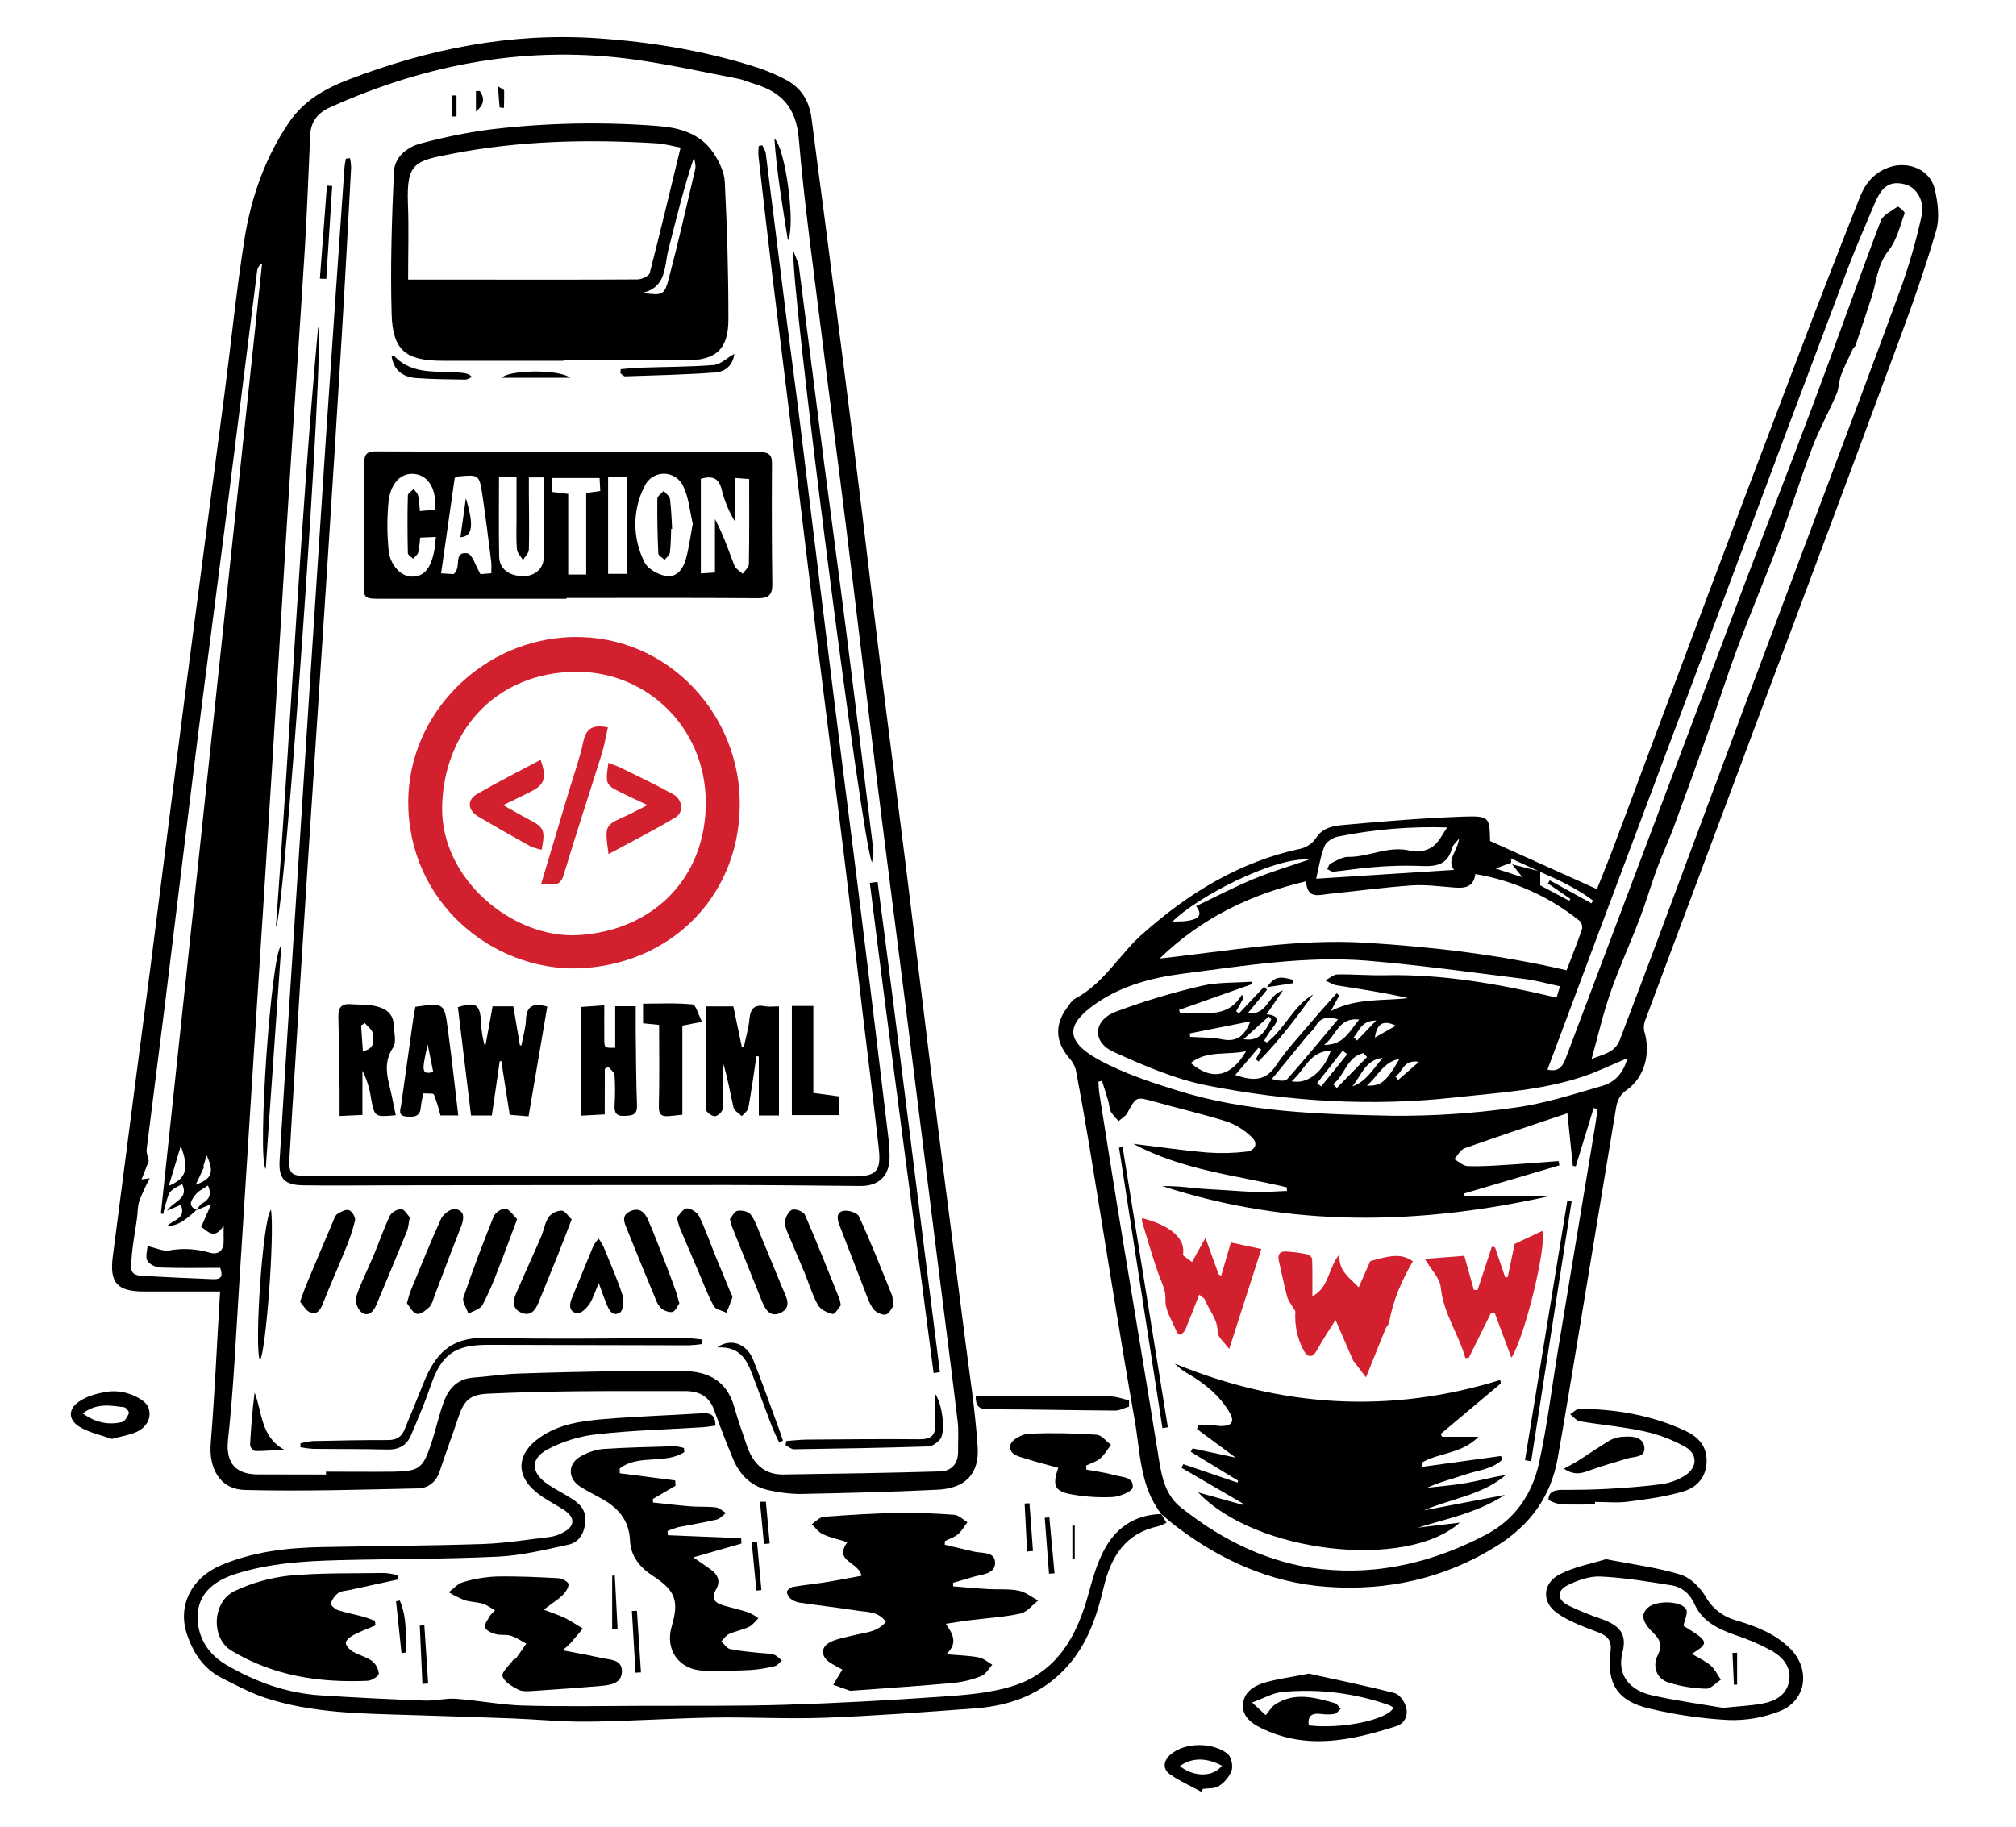 <?xml version="1.0" encoding="UTF-8"?>
<svg viewBox="0 0 3333 3021" xmlns="http://www.w3.org/2000/svg" xmlns:xlink="http://www.w3.org/1999/xlink" version="1.1">
 <!-- Generated by Pixelmator Pro 2.2 -->
 <g class="puddles">
  <path id="Path" d="M620.855 2687.648 C608.689 2692.857 596.19 2697.44 584.483 2703.566 579.109 2706.358 571.776 2712.108 571.693 2716.65 571.61 2721.192 578.109 2727.942 583.358 2731.026 593.357 2736.984 605.564 2739.568 614.772 2746.36 621.411 2751.466 625.587 2759.138 626.271 2767.486 626.271 2771.653 614.48 2778.987 607.773 2779.278 528.322 2782.737 451.58 2771.319 382.42 2729.276 347.84 2708.233 351.09 2647.438 388.669 2630.437 416.779 2617.287 446.857 2608.841 477.702 2605.435 529.989 2600.56 582.858 2601.852 635.52 2601.018 643.107 2601.605 650.624 2602.888 657.976 2604.852 L657.976 2611.727 C630.979 2617.589 603.967 2623.45 576.942 2629.312 570.86 2630.645 563.694 2630.728 559.152 2634.145 553.393 2638.561 549.132 2644.642 546.945 2651.563 546.237 2654.021 554.111 2660.938 559.111 2662.605 572.109 2666.772 585.733 2669.314 598.982 2672.855 606.064 2674.772 612.939 2677.606 619.813 2679.981 Z" fill="#000000" fill-opacity="1" stroke="none"/>
  <path id="Path-1" d="M2783.305 2688.398 C2825.384 2714.275 2826.384 2716.483 2796.97 2734.734 2808.511 2741.651 2819.635 2746.568 2828.384 2754.193 2835.383 2760.236 2839.466 2769.569 2845.049 2777.445 2836.716 2782.737 2828.634 2792.654 2820.718 2792.362 2799.624 2791.9 2778.699 2788.478 2758.557 2782.195 2738.226 2775.403 2731.352 2755.569 2740.934 2736.359 2748.6 2720.9 2744.642 2710.983 2733.268 2699.982 2714.062 2681.314 2712.437 2668.855 2724.936 2657.938 2739.101 2645.771 2780.597 2646.938 2787.929 2661.563 2790.846 2667.689 2785.055 2678.273 2783.305 2688.398 Z" fill="#000000" fill-opacity="1" stroke="none"/>
  <path id="Path-2" d="M2871.921 2732.942 L2871.921 2785.57 2866.588 2785.862 C2865.838 2768.306 2865.061 2750.763 2864.255 2733.234 Z" fill="#000000" fill-opacity="1" stroke="none"/>
  <path id="Path-3" d="M899.035 2661.688 C914.325 2667.647 924.949 2670.981 934.781 2675.814 944.614 2680.648 953.946 2687.19 963.529 2692.94 956.946 2700.774 950.488 2708.691 943.781 2716.358 941.114 2719.4 937.823 2721.9 930.282 2728.859 954.613 2733.609 974.986 2737.193 995.151 2741.693 1008.774 2744.735 1028.147 2743.818 1028.189 2763.152 1028.189 2783.987 1009.232 2786.32 993.234 2787.737 955.988 2790.988 918.7 2793.529 881.37 2796.071 873.038 2796.571 863.58 2797.405 856.789 2793.862 846.582 2788.612 833.458 2781.029 830.834 2771.778 828.917 2765.028 841.749 2753.944 848.29 2744.985 849.415 2743.443 852.456 2743.235 853.456 2741.693 859.164 2733.859 864.539 2725.817 870.121 2717.858 861.539 2713.358 853.456 2707.608 844.332 2704.733 836.625 2702.274 827.667 2704.358 819.668 2702.149 812.96 2700.316 803.92 2696.441 801.961 2691.19 800.003 2685.94 806.419 2678.69 809.711 2672.356 812.269 2668.865 815.172 2665.64 818.376 2662.73 810.877 2658.563 805.003 2653.813 798.295 2651.813 788.421 2648.938 777.464 2649.021 767.798 2645.854 758.849 2642.216 750.199 2637.883 741.926 2632.896 749.675 2627.104 756.674 2618.561 765.382 2616.228 783.221 2610.816 801.669 2607.666 820.293 2606.852 854.789 2606.144 889.369 2607.811 923.824 2609.686 929.699 2610.019 939.906 2616.02 939.948 2619.603 939.948 2625.687 934.906 2633.021 929.99 2637.896 922.741 2644.813 913.742 2650.396 899.035 2661.688 Z" fill="#000000" fill-opacity="1" stroke="none"/>
  <path id="Path-4" d="M1919.6 2503.18 C1922.308 2507.722 1925.057 2512.222 1928.516 2517.93 1924.139 2520.299 1919.55 2522.252 1914.809 2523.764 1860.439 2535.348 1836.65 2574.309 1824.859 2624.02 1813.735 2670.897 1798.82 2715.983 1766.532 2753.193 1725.786 2800.196 1672.374 2820.364 1612.38 2824.823 1529.43 2831.031 1446.397 2837.323 1363.28 2840.406 1301.786 2842.74 1240.084 2839.031 1178.507 2840.115 1109.972 2841.282 1041.479 2846.073 972.944 2846.865 930.865 2847.365 888.703 2843.115 846.582 2841.49 790.629 2839.365 734.677 2837.656 678.682 2835.906 597.649 2833.365 516.198 2833.115 438.165 2807.322 413.375 2798.988 389.878 2786.487 366.505 2774.611 336.341 2759.236 319.051 2732.942 308.802 2701.482 293.762 2655.646 315.635 2609.519 364.964 2588.393 418 2565.767 474.619 2559.225 531.614 2558.183 620.438 2556.308 709.304 2556.058 798.254 2553.099 835.75 2551.849 872.746 2545.766 909.909 2541.307 916.772 2540.248 923.407 2538.037 929.532 2534.765 951.113 2524.139 951.863 2509.222 931.698 2496.304 916.533 2486.595 899.993 2478.637 886.203 2467.136 851.79 2438.843 854.998 2403.591 891.328 2377.756 924.116 2354.38 961.904 2349.546 999.65 2346.421 1053.561 2341.962 1107.723 2340.337 1161.717 2336.879 1175.633 2335.962 1182.548 2340.754 1182.882 2357.255 1175.882 2358.213 1168.758 2359.547 1161.592 2360.005 1103.265 2363.672 1044.937 2365.089 987.235 2371.631 958.557 2374.707 930.721 2383.191 905.201 2396.632 875.746 2412.716 877.912 2435.676 906.076 2454.635 918.575 2462.969 932.407 2470.053 945.322 2478.137 959.612 2487.054 969.528 2498.596 967.695 2517.18 965.862 2535.765 957.113 2550.516 939.365 2554.266 900.993 2562.6 862.206 2572.1 823.251 2573.975 735.76 2578.142 648.269 2577.559 560.777 2579.809 503.241 2581.309 445.914 2584.768 390.211 2602.352 356.881 2612.894 330.134 2632.187 327.134 2666.48 324.009 2701.524 340.799 2733.151 372.713 2752.11 421 2780.57 472.994 2799.613 529.405 2803.321 586.816 2807.072 644.311 2809.822 701.805 2811.988 719.011 2812.655 736.51 2807.822 753.591 2808.988 790.754 2811.697 827.667 2819.114 864.789 2820.197 930.407 2822.114 996.151 2820.906 1061.852 2820.697 1141.011 2820.406 1219.878 2821.322 1298.787 2818.906 1385.403 2816.239 1471.978 2811.405 1558.428 2805.405 1596.965 2802.738 1636.586 2799.571 1673.166 2788.362 1747.075 2765.694 1780.447 2705.899 1799.528 2635.52 1806.236 2610.936 1813.36 2585.768 1825.109 2563.391 1844.649 2526.139 1876.396 2504.388 1920.1 2503.555 1920.266 2503.93 1919.6 2503.18 1919.6 2503.18 Z" fill="#000000" fill-opacity="1" stroke="none"/>
  <path id="Path-5" d="M1392.611 2760.694 C1385.072 2757.003 1377.779 2752.827 1370.78 2748.193 1356.739 2737.818 1357.114 2723.192 1372.738 2715.233 1384.195 2709.524 1397.735 2707.524 1410.234 2704.274 1429.149 2699.441 1450.105 2699.399 1464.604 2681.815 1452.105 2664.23 1433.773 2665.855 1417.317 2663.272 1386.57 2658.48 1355.615 2654.938 1324.784 2650.396 1319.263 2649.865 1313.934 2648.083 1309.203 2645.188 1304.928 2642.241 1301.946 2637.767 1300.87 2632.687 1300.578 2630.104 1306.661 2624.812 1310.494 2624.103 1327.451 2621.02 1344.699 2619.478 1361.739 2616.77 1382.57 2613.436 1403.151 2609.436 1424.233 2605.644 1420.066 2582.309 1377.237 2582.268 1401.068 2549.974 1386.528 2545.516 1372.946 2542.641 1360.614 2537.015 1353.406 2533.765 1348.115 2526.14 1342.033 2520.348 1348.657 2516.181 1355.031 2508.639 1361.906 2508.097 1402.651 2504.972 1443.481 2502.513 1484.352 2501.722 1515.474 2501.096 1546.845 2502.555 1577.759 2504.805 1585.217 2505.347 1592.174 2512.764 1599.382 2517.014 1594.299 2523.723 1590.216 2531.515 1583.967 2536.807 1577.717 2542.099 1569.635 2544.516 1562.344 2548.224 L1561.844 2554.224 C1577.801 2557.975 1593.716 2561.683 1609.631 2565.559 1623.129 2568.809 1644.419 2565.1 1645.127 2583.226 1645.877 2603.019 1623.963 2603.061 1609.131 2607.394 L1575.801 2617.228 1575.801 2623.062 C1595.174 2624.603 1614.547 2626.479 1634.128 2627.645 1650.793 2628.646 1667.792 2626.937 1683.873 2630.146 1695.331 2632.396 1705.579 2640.813 1716.37 2646.479 1706.579 2654.022 1697.747 2665.814 1686.831 2668.147 1659.209 2674.106 1630.629 2675.689 1602.465 2679.231 1590.508 2680.732 1578.634 2682.773 1563.76 2685.023 1575.634 2702.357 1584.092 2716.983 1564.469 2735.36 1585.925 2737.276 1602.298 2737.568 1618.172 2740.61 1626.087 2742.068 1633.045 2748.527 1640.461 2752.694 1634.67 2759.069 1630.004 2768.32 1622.838 2771.153 1608.195 2777.19 1592.761 2781.091 1577.009 2782.737 1521.181 2787.821 1465.187 2791.446 1409.234 2795.613 1407.859 2795.884 1406.443 2795.884 1405.068 2795.613 1395.861 2792.446 1386.736 2789.154 1377.529 2785.904 Z" fill="#000000" fill-opacity="1" stroke="none"/>
  <path id="Path-6" d="M1131.387 2401.049 C1099.432 2421.884 1055.603 2404.091 1024.606 2428.134 L1024.606 2436.134 1116.263 2447.968 C1116.472 2450.927 1116.68 2453.844 1116.847 2456.802 L1079.35 2478.595 1079.725 2484.512 C1100.557 2486.637 1121.096 2489.22 1141.844 2490.846 1155.634 2491.929 1169.675 2490.846 1183.507 2492.554 1189.381 2493.262 1194.672 2498.596 1200.172 2501.805 1195.13 2505.555 1190.548 2511.305 1184.965 2512.639 1164.134 2517.597 1142.844 2520.972 1121.846 2525.139 1115.638 2526.825 1109.554 2528.941 1103.64 2531.473 1103.64 2533.806 1104.015 2536.181 1104.181 2538.557 L1225.419 2543.515 1225.794 2552.307 1146.219 2575.142 C1159.217 2584.226 1166.717 2589.559 1174.299 2594.726 1187.006 2603.435 1191.922 2614.769 1183.632 2628.603 1174.508 2643.896 1182.548 2650.396 1195.547 2654.48 1209.379 2658.646 1223.669 2661.688 1237.459 2666.23 1243.277 2668.825 1248.784 2672.068 1253.875 2675.897 1248.75 2680.689 1244.375 2687.106 1238.334 2690.023 1227.794 2695.023 1215.878 2697.148 1205.213 2701.94 1200.172 2704.232 1196.672 2709.941 1192.464 2714.108 1197.339 2718.525 1201.588 2725.65 1207.129 2726.817 1223.336 2730.275 1240.001 2731.4 1256.499 2733.317 1264.115 2733.55 1271.697 2734.428 1279.164 2735.942 1284.205 2737.442 1288.205 2742.276 1292.704 2745.651 1288.871 2748.859 1285.455 2753.985 1281.122 2755.027 1267.743 2758.387 1254.095 2760.563 1240.334 2761.527 1214.712 2762.735 1188.964 2763.11 1163.3 2762.485 1122.721 2761.444 1099.098 2728.234 1110.472 2689.398 1122.971 2647.104 1116.722 2629.978 1079.225 2605.727 1057.561 2591.684 1042.687 2573.1 1041.521 2546.932 1040.021 2512.971 1021.148 2492.346 993.234 2477.345 982.235 2471.428 971.153 2465.594 960.529 2459.094 937.49 2445.01 937.948 2419.3 962.07 2407.007 972.935 2401.039 984.87 2397.272 997.192 2395.924 1036.605 2393.34 1076.351 2392.548 1115.68 2391.423 1120.788 2391.848 1125.832 2392.841 1130.72 2394.382 Z" fill="#000000" fill-opacity="1" stroke="none"/>
  <path id="Path-7" d="M2654.901 2578.184 C2699.48 2586.893 2739.476 2591.893 2777.555 2603.435 2794.22 2608.436 2810.594 2624.478 2819.676 2639.937 2830.515 2659.349 2848.743 2673.552 2870.213 2679.314 2902.793 2689.107 2934.165 2700.941 2959.329 2725.734 2993.575 2759.569 2987.16 2811.78 2942.247 2829.573 2915.345 2840.205 2886.539 2845.17 2857.631 2844.157 2813.511 2841.797 2769.697 2835.437 2726.727 2825.156 2673.482 2812.655 2655.901 2783.737 2662.692 2730.067 2664.858 2713.4 2658.109 2705.066 2642.736 2699.274 2619.113 2690.19 2594.282 2681.564 2573.993 2667.105 2548.37 2648.813 2550.411 2617.895 2578.575 2603.227 2602.74 2590.685 2630.904 2585.685 2654.901 2578.184 Z M2848.882 2824.031 C2875.671 2821.239 2895.127 2820.406 2914.042 2816.864 2934.582 2813.03 2953.163 2803.321 2957.662 2780.82 2962.37 2757.152 2947.747 2740.443 2929.332 2729.776 2910.04 2719.159 2889.785 2710.397 2868.838 2703.607 2840.549 2693.773 2814.469 2681.231 2801.511 2652.521 2793.554 2634.895 2780.68 2624.186 2762.974 2621.353 2724.144 2615.061 2685.106 2608.644 2645.902 2606.852 2627.737 2606.019 2607.698 2613.186 2590.991 2621.645 2573.534 2630.52 2574.701 2645.354 2592.24 2654.354 2610.212 2663.088 2628.72 2670.673 2647.651 2677.064 2678.69 2688.356 2690.106 2702.066 2682.273 2733.067 2672.107 2773.319 2699.23 2796.029 2729.435 2802.863 2771.014 2812.363 2813.51 2817.989 2848.881 2824.073 Z" fill="#000000" fill-opacity="1" stroke="none"/>
  <path id="Path-8" d="M2163.783 2767.444 C2206.738 2776.945 2256.608 2787.112 2305.853 2799.696 2313.727 2801.696 2322.018 2813.614 2324.559 2822.531 2328.35 2835.99 2322.934 2849.699 2308.227 2854.407 2234.11 2878.075 2159.576 2894.285 2084.708 2857.241 2068.71 2849.324 2053.794 2838.24 2055.003 2818.531 2056.211 2798.821 2072.126 2788.071 2088.708 2782.945 2110.122 2776.278 2133.037 2773.57 2163.783 2767.444 Z M2092.624 2836.115 C2098.415 2829.365 2102.248 2822.281 2108.164 2818.406 2140.453 2797.279 2173.991 2806.905 2207.154 2816.28 2210.862 2817.322 2213.404 2822.448 2216.487 2825.698 2213.112 2828.573 2210.071 2833.281 2206.279 2834.031 2198.78 2835.156 2191.155 2835.156 2183.656 2834.031 2168.658 2832.156 2161.534 2837.406 2163.783 2853.074 2218.278 2859.449 2293.229 2844.073 2303.853 2823.906 2301.808 2822.252 2299.57 2820.853 2297.187 2819.739 2240.318 2799.512 2179.7 2792.03 2119.621 2797.821 2104.29 2799.405 2089.708 2808.03 2070.085 2815.114 Z" fill="#000000" fill-opacity="1" stroke="none"/>
  <path id="Path-9" d="M1796.154 2430.176 C1811.527 2433.051 1827.234 2434.801 1841.982 2439.135 1854.481 2442.718 1874.313 2441.593 1872.729 2459.427 1872.146 2465.97 1851.898 2474.595 1840.024 2475.386 1817.962 2476.545 1795.838 2475.217 1774.073 2471.428 1743.701 2466.553 1739.035 2457.344 1749.658 2427.051 1732.494 2422.301 1715.287 2418.134 1698.455 2412.717 1685.957 2408.55 1666.792 2406.341 1670.625 2388.882 1672.416 2380.548 1690.123 2371.131 1701.038 2370.631 1738.33 2369.173 1775.674 2369.757 1812.902 2372.381 1821.235 2372.923 1828.817 2383.257 1836.775 2389.049 1830.9 2396.716 1826.026 2405.716 1818.818 2411.675 1812.444 2417.133 1803.528 2419.592 1795.737 2423.342 Z" fill="#000000" fill-opacity="1" stroke="none"/>
  <path id="Path-10" d="M2636.945 2487.637 C2618.238 2487.637 2599.448 2488.471 2580.867 2487.221 2573.368 2486.721 2559.786 2481.47 2560.035 2478.887 2560.535 2466.386 2570.701 2463.636 2582.325 2463.594 2607.948 2463.594 2633.653 2463.344 2659.276 2461.844 2688.981 2460.136 2718.77 2457.969 2748.225 2453.969 2761.216 2451.953 2773.669 2447.347 2784.846 2440.426 2806.344 2427.467 2807.511 2404.424 2785.68 2392.215 2764.607 2380.515 2741.94 2371.952 2718.395 2366.797 2683.315 2359.13 2647.277 2356.172 2611.822 2350.13 2606.031 2349.13 2601.198 2342.588 2595.948 2338.587 2601.198 2335.379 2606.489 2329.337 2611.739 2329.42 2671.733 2330.295 2730.268 2339.921 2785.138 2365.339 2805.969 2375.006 2821.885 2389.673 2821.51 2416.092 2821.093 2443.26 2804.844 2459.802 2782.263 2466.428 2752.725 2475.011 2721.728 2479.262 2691.106 2483.095 2673.358 2485.429 2655.109 2483.512 2636.945 2483.512 Z" fill="#000000" fill-opacity="1" stroke="none"/>
  <path id="Path-11" d="M184.981 2379.298 C168.316 2373.339 148.402 2369.381 131.903 2359.547 112.822 2348.171 112.155 2330.379 130.237 2317.878 142.736 2308.877 159.817 2304.252 175.482 2301.544 188.482 2299.479 201.791 2300.652 214.229 2304.96 225.936 2309.127 240.851 2316.753 244.975 2326.753 251.725 2343.421 242.976 2359.797 225.894 2367.672 214.479 2372.881 201.23 2374.839 184.981 2379.298 Z M136.736 2337.171 C158.442 2352.63 179.357 2356.547 201.438 2351.505 206.354 2350.38 210.729 2342.588 213.104 2336.879 213.937 2334.879 208.521 2327.337 205.354 2326.962 183.19 2324.295 160.317 2319.253 136.736 2337.171 Z" fill="#000000" fill-opacity="1" stroke="none"/>
  <path id="Path-12" d="M1985.843 2962.663 C1968.303 2953.038 1949.638 2945.038 1933.682 2933.495 1921.849 2924.745 1923.391 2911.452 1935.015 2901.368 1960.012 2879.534 2007.382 2881.575 2029.755 2900.243 2035.796 2905.285 2038.754 2919.828 2036.213 2927.828 2032.01 2938.362 2024.607 2947.311 2015.048 2953.413 2008.341 2957.955 1997.675 2956.705 1988.801 2958.038 Z M2020.048 2919.703 C1994.425 2905.827 1969.845 2906.285 1950.68 2920.369 1973.386 2938.62 2005.716 2938.912 2020.048 2919.828 Z" fill="#000000" fill-opacity="1" stroke="none"/>
  <path id="Path-13" d="M2585.575 2428.551 C2596.032 2422.717 2603.073 2419.259 2609.656 2415.05 2627.487 2403.716 2644.819 2391.507 2663.025 2380.84 2669.822 2377.581 2677.238 2375.819 2684.773 2375.673 2699.23 2374.464 2716.187 2376.423 2718.478 2392.34 2721.061 2410.8 2701.48 2408.05 2689.897 2411.8 2670.483 2418.05 2650.651 2423.134 2631.57 2430.176 2617.655 2435.176 2604.656 2441.427 2585.575 2428.551 Z" fill="#000000" fill-opacity="1" stroke="none"/>
  <path id="Path-14" d="M1866.647 2325.878 C1858.939 2328.17 1851.231 2332.504 1843.566 2332.462 1773.739 2332.045 1703.871 2330.379 1634.045 2330.337 1618.463 2330.337 1612.714 2325.045 1613.214 2307.961 L1716.537 2307.961 C1756.699 2307.961 1796.862 2307.961 1836.983 2309.127 1846.899 2309.419 1856.731 2313.294 1866.605 2315.628 1866.605 2319.086 1866.647 2322.461 1866.647 2325.878 Z" fill="#000000" fill-opacity="1" stroke="none"/>
  <path id="Path-15" d="M1012.065 2693.357 L1012.065 2605.519 1016.44 2605.06 C1017.995 2634.367 1019.523 2663.661 1021.023 2692.94 Z" fill="#000000" fill-opacity="1" stroke="none"/>
  <path id="Path-16" d="M1050.687 2765.861 L1044.687 2663.855 1053.02 2663.48 C1055.214 2697.482 1057.436 2731.456 1059.686 2765.403 Z" fill="#000000" fill-opacity="1" stroke="none"/>
  <path id="Path-17" d="M660.976 2646.563 C673.016 2674.064 670.641 2703.399 671.308 2732.401 L663.809 2733.442 654.81 2647.771 Z" fill="#000000" fill-opacity="1" stroke="none"/>
  <path id="Path-18" d="M698.388 2784.487 L694.014 2687.982 701.555 2687.398 C703.638 2719.511 705.749 2751.624 707.888 2783.737 Z" fill="#000000" fill-opacity="1" stroke="none"/>
  <path id="Path-19" d="M1734.326 2602.185 C1731.966 2571.35 1729.605 2540.529 1727.244 2509.722 L1734.868 2509.013 C1737.646 2539.876 1740.506 2570.753 1743.451 2601.644 Z" fill="#000000" fill-opacity="1" stroke="none"/>
  <path id="Path-20" d="M1698.122 2565.517 L1693.956 2486.137 1701.996 2485.679 C1703.913 2511.986 1705.843 2538.293 1707.787 2564.6 Z" fill="#000000" fill-opacity="1" stroke="none"/>
  <path id="Path-21" d="M1251.542 2549.766 C1253.958 2576.267 1256.388 2602.782 1258.833 2629.312 L1250.5 2630.062 1242.792 2550.141 Z" fill="#000000" fill-opacity="1" stroke="none"/>
  <path id="Path-22" d="M1266.207 2483.095 C1268.29 2506.152 1270.401 2529.195 1272.539 2552.224 L1263.082 2553.057 C1260.832 2529.778 1258.596 2506.499 1256.375 2483.22 Z" fill="#000000" fill-opacity="1" stroke="none"/>
  <path id="Path-23" d="M1776.822 2522.639 L1776.822 2577.767 1772.906 2577.767 1772.906 2522.473 Z" fill="#000000" fill-opacity="1" stroke="none"/>
 </g>
 <g class="bucket">
  <path id="Path-24" d="M2351.765 2425.426 L2481.585 2407.55 2483.71 2413.467 C2467.67 2429.259 2444.422 2430.842 2424.133 2437.718 2402.76 2445.01 2380.678 2450.219 2359.347 2460.136 2381.303 2457.552 2403.426 2455.969 2425.132 2452.052 2446.839 2448.135 2467.545 2442.218 2489.334 2439.135 2450.005 2472.47 2399.51 2477.845 2354.056 2497.471 L2488.084 2471.928 C2440.756 2502.221 2391.844 2511.097 2344.14 2526.098 L2378.345 2521.931 2413.425 2517.764 C2324.934 2596.727 2075.417 2568.017 1980.927 2467.761 L2055.586 2488.595 2055.919 2486.804 1953.471 2427.134 1956.346 2421.05 2045.754 2451.552 2047.003 2448.427 1968.636 2400.591 1971.636 2394.966 2042.962 2410.3 1978.969 2363.047 C1979.594 2361.047 1980.26 2358.88 1980.885 2357.047 1986.311 2356.273 1991.779 2355.828 1997.258 2355.713 2005.591 2356.089 2013.923 2358.463 2021.922 2357.963 2037.213 2357.089 2041.004 2349.63 2032.963 2335.879 2016.756 2308.044 1992.926 2288.585 1965.762 2272.5 1957.089 2267.765 1949.146 2261.8 1942.18 2254.791 2118.455 2327.087 2297.604 2338.546 2480.418 2281.834 L2481.168 2287.668 2381.761 2371.256 C2382.595 2372.756 2383.47 2374.256 2384.344 2375.756 L2444.297 2375.756 C2416.467 2404.466 2378.637 2401.674 2350.515 2418.675 2350.973 2420.967 2351.431 2423.176 2351.765 2425.426 Z" fill="#000000" fill-opacity="1" stroke="none"/>
  <path id="Path-25" d="M1920.266 2503.93 C1884.311 2458.094 1885.27 2401.299 1875.937 2348.213 1849.398 2196.871 1825.734 2045.029 1800.736 1893.438 1793.848 1851.769 1786.446 1810.211 1778.531 1768.764 1776.542 1761.618 1772.838 1755.066 1767.74 1749.68 1744.742 1722.345 1743.201 1694.968 1764.032 1666.342 1768.198 1660.758 1772.156 1654.049 1777.906 1651.008 1825.151 1626.006 1850.565 1578.295 1888.811 1544.335 1964.762 1476.873 2049.587 1424.662 2150.868 1403.244 2160.957 1400.657 2169.756 1394.479 2175.615 1385.868 2187.115 1367.534 2205.779 1365.492 2222.778 1363.95 2288.188 1358.033 2353.765 1352.616 2419.383 1350.324 2462.545 1348.866 2462.629 1351.449 2463.504 1390.618 L2640.194 1470.206 C2649.318 1447.038 2659.942 1421.12 2669.775 1394.952 2719.312 1262.861 2768.431 1130.604 2818.093 998.555 2869.477 861.825 2921.111 725.207 2972.994 588.699 3006.324 500.833 3040.321 413.175 3074.984 325.726 3083.817 303.35 3098.315 285.516 3122.729 276.807 3154.643 265.473 3191.306 280.307 3198.805 313.184 3203.888 335.31 3207.138 360.937 3200.805 382.021 3182.223 445.858 3160.017 508.361 3136.853 570.615 3063.638 768.625 2989.868 966.428 2915.542 1164.022 2850.576 1337.782 2785.61 1511.542 2720.645 1685.301 2717.898 1691.397 2717.07 1698.183 2718.27 1704.761 2729.602 1740.804 2719.312 1781.348 2689.106 1802.599 2677.024 1810.933 2673.524 1821.059 2671.525 1833.226 2647.805 1976.012 2624.196 2118.825 2600.698 2261.667 2592.366 2311.961 2584.033 2362.297 2575.076 2412.425 2563.66 2474.928 2529.872 2521.347 2475.919 2555.474 2389.011 2610.269 2293.438 2631.062 2193.447 2623.895 2100.582 2617.269 2016.84 2579.517 1942.597 2522.514 1934.64 2516.43 1927.182 2509.638 1919.516 2503.18 Z M2545.954 1441.371 L2498.042 1419.495 2498.292 1426.662 2472.586 1436.121 2516.832 1450.497 2500.042 1429.245 2546.412 1440.954 2546.412 1463.997 2594.449 1489.499 C2595.032 1488.457 2595.657 1487.415 2596.282 1486.374 L2559.244 1460.914 C2560.244 1459.164 2561.202 1457.414 2562.16 1455.663 L2631.195 1493.707 2633.611 1489.04 C2606.906 1468.956 2576.742 1454.955 2545.954 1441.413 Z M1821.901 1787.224 L1815.985 1788.599 C1816.443 1794.974 1816.443 1801.391 1817.443 1807.683 1828.553 1878.854 1839.927 1950.01 1851.565 2021.153 1873.104 2152.452 1895.269 2283.667 1916.308 2415.008 1921.141 2445.218 1927.807 2473.594 1953.346 2493.512 1964.262 2501.846 1975.386 2510.18 1986.676 2518.056 2046.629 2558.933 2112.914 2586.809 2184.406 2594.56 2280.23 2604.977 2371.596 2582.642 2457.171 2537.431 2505.499 2511.888 2533.205 2470.011 2544.454 2419.092 2557.828 2358.297 2565.285 2296.168 2575.409 2234.623 2595.879 2111.005 2616.363 1987.387 2636.861 1863.769 2638.528 1853.769 2639.861 1843.727 2641.361 1833.684 L2634.695 1832.268 2605.198 1928.565 2600.323 1927.773 C2597.532 1900.521 2594.699 1873.228 2591.324 1840.851 2531.247 1861.103 2476.127 1879.229 2421.466 1898.646 2414.509 1901.147 2410.009 1910.48 2404.343 1916.647 2411.759 1920.814 2419.05 1927.981 2426.591 1928.231 2448.672 1929.023 2470.878 1927.398 2493 1926.023 2520.956 1924.314 2548.87 1921.856 2576.784 1919.898 2577.242 1922.272 2577.7 1924.606 2578.117 1926.981 L2421.133 1973.317 2421.133 1977.276 2564.368 1977.276 C2348.598 2025.695 2134.078 2030.737 1921.683 1961.233 1938.929 1961.131 1956.163 1962.217 1973.26 1964.483 1990.551 1966.108 2007.883 1966.9 2025.172 1967.984 2043.212 1969.067 2061.21 1970.692 2079.333 1970.942 2095.457 1971.15 2111.58 1969.858 2127.704 1969.234 2127.704 1967.233 2127.495 1965.067 2127.412 1963.316 2043.629 1943.274 1956.304 1935.481 1873.563 1891.354 1918.391 1896.771 1957.429 1902.48 1996.634 1905.813 2017.965 1907.341 2039.394 1906.825 2060.627 1904.271 2074.542 1902.73 2080.917 1891.229 2069.835 1880.728 2058.152 1869.129 2044.075 1860.226 2028.589 1854.644 1989.093 1842.143 1948.513 1832.893 1908.559 1821.642 1878.271 1813.308 1878.687 1812.808 1863.564 1840.685 1860.647 1845.977 1854.273 1849.394 1849.482 1853.686 1844.658 1849.176 1840.367 1844.128 1836.691 1838.643 1833.9 1833.309 1834.025 1826.559 1832.275 1820.6 1829.026 1809.516 1825.359 1798.474 1821.901 1787.348 Z M2558.327 1768.681 C2579.45 1773.723 2584.616 1760.347 2589.616 1747.221 L2743.392 1339.407 C2790.221 1215.067 2837.091 1090.74 2884.003 966.428 2922.041 866.089 2961.204 766.209 2998.783 665.662 3036.28 565.906 3071.443 465.359 3109.189 365.645 3113.063 355.395 3127.187 348.978 3137.436 341.686 3138.436 341.019 3149.643 350.394 3148.852 352.519 3141.186 373.646 3135.895 397.397 3122.354 414.314 3103.398 437.941 3102.648 465.734 3094.149 491.777 3085.649 517.82 3076.567 544.947 3067.568 571.49 3066.943 573.323 3064.527 574.49 3063.652 576.281 3056.861 590.824 3049.445 605.117 3043.862 620.117 3040.071 630.285 3040.446 642.077 3036.196 651.952 3023.448 681.579 3007.574 709.956 2996.158 740.041 2976.369 792.21 2959.912 845.588 2940.372 897.841 2918.833 955.469 2894.544 1012.056 2873.088 1069.642 2855.881 1115.478 2841.091 1162.439 2824.717 1208.733 2805.775 1262.069 2786.485 1315.308 2766.848 1368.45 2758.516 1390.91 2748.183 1412.62 2739.893 1435.121 2729.685 1462.789 2721.519 1491.166 2711.02 1518.667 2695.313 1559.878 2676.732 1600.088 2662.359 1641.757 2650.068 1676.967 2641.777 1713.553 2631.278 1751.18 2648.902 1743.554 2669.65 1741.471 2678.065 1719.303 2700.313 1660.341 2722.894 1601.547 2744.725 1542.543 2790.262 1420.661 2835.341 1298.613 2880.878 1176.69 2919.083 1074.309 2957.704 972.053 2996.034 869.673 3045.32 738.124 3095.107 606.783 3143.269 474.818 3156.911 436.386 3168.14 397.143 3176.891 357.311 3182.557 332.31 3168.558 309.892 3149.81 304.933 3125.646 298.558 3111.855 306.85 3099.481 336.144 3084.15 372.521 3068.235 408.689 3054.32 445.608 2981.799 638.035 2909.584 830.573 2837.675 1023.223 2769.654 1204.705 2701.605 1386.146 2633.528 1567.545 2608.614 1634.132 2583.7 1700.927 2558.327 1768.806 Z M1916.725 1585.046 C2033.38 1572.128 2144.327 1551.961 2257.024 1558.836 2368.971 1565.67 2480.252 1578.879 2590.032 1604.38 2599.031 1580.712 2607.781 1558.919 2615.363 1536.751 2616.522 1531.885 2615.249 1526.758 2611.947 1523 2561.994 1482.722 2502.528 1455.961 2439.256 1445.288 2435.798 1468.873 2419.633 1468.831 2401.76 1467.372 2378.97 1465.539 2355.931 1462.497 2333.308 1464.081 2287.896 1467.289 2242.692 1473.456 2197.364 1478.04 2180.698 1479.707 2160.95 1487.415 2159.367 1457.205 2068.168 1478.873 1987.718 1516.75 1916.933 1585.171 Z M2579.158 1630.881 C2558.036 1626.465 2539.288 1621.089 2520.165 1618.714 2433.59 1607.964 2347.099 1595.755 2260.19 1588.504 2157.951 1580.17 2056.669 1597.088 1955.679 1610.005 1905.976 1616.381 1855.981 1629.257 1813.319 1658.425 1766.198 1690.885 1754.991 1719.303 1819.068 1753.763 1858.981 1775.139 1903.06 1789.765 1946.555 1803.266 2061.71 1839.101 2181.407 1842.477 2300.437 1844.935 2368.335 1845.609 2436.186 1841.166 2503.416 1831.642 2553.078 1825.059 2601.698 1809.308 2650.068 1795.224 2671.566 1788.974 2684.898 1771.598 2690.481 1749.763 2665.484 1760.264 2642.486 1771.556 2618.405 1779.723 2549.495 1803.099 2477.294 1806.808 2405.676 1814.683 2267.94 1829.851 2131.162 1821.642 1996.05 1794.974 1942.597 1784.432 1890.728 1761.889 1840.733 1739.179 1805.236 1723.053 1807.403 1687.343 1843.982 1673.175 1890.439 1655.735 1937.995 1641.384 1986.343 1630.214 2012.924 1623.839 2041.379 1625.339 2069.002 1623.298 L2069.376 1627.465 1949.264 1669.967 1951.222 1675.509 C1986.551 1670.758 2027.131 1688.509 2053.295 1644.632 L2055.586 1650.799 2043.671 1672.134 2048.379 1675.717 2090.041 1631.59 2094.832 1636.59 2063.669 1674.384 C2094.999 1680.384 2095.291 1645.215 2121.08 1637.715 L2094.041 1677.134 C2115.122 1679.176 2113.872 1687.759 2103.582 1700.01 2098.609 1706.646 2094.085 1713.606 2090.041 1720.845 L2094.457 1723.845 C2124.121 1701.552 2137.995 1663.425 2171.033 1644.382 2143.077 1683.343 2114.122 1721.261 2080.667 1755.222 L2076.167 1751.43 2085.125 1735.512 2080.584 1732.512 2042.296 1777.556 C2070.585 1787.265 2091.791 1788.723 2109.706 1761.722 2127.621 1734.72 2151.368 1709.969 2172.574 1684.551 2184.615 1670.258 2197.322 1656.508 2209.696 1642.507 L2214.279 1645.924 2200.155 1671.842 C2244.192 1649.549 2286.355 1655.508 2327.726 1650.424 2288.396 1641.174 2248.9 1635.548 2209.488 1629.173 2203.155 1628.173 2197.322 1623.964 2191.281 1621.256 2197.822 1617.756 2204.321 1611.464 2210.904 1611.297 2237.235 1610.755 2263.607 1613.172 2290.063 1612.589 2384.345 1610.547 2476.169 1626.714 2567.41 1648.174 2569.534 1648.485 2571.68 1648.624 2573.826 1648.59 2575.284 1643.215 2576.742 1638.09 2579.242 1630.839 Z M2175.949 1452.997 L2403.968 1438.412 C2391.052 1422.245 2409.551 1407.744 2412.3 1386.618 2406.176 1394.452 2401.802 1397.702 2400.76 1401.827 2393.26 1431.829 2371.888 1433.246 2346.224 1431.787 2320.092 1430.921 2293.932 1431.7 2267.898 1434.121 2246.692 1435.579 2225.652 1439.288 2204.446 1441.413 2201.196 1441.704 2197.614 1438.579 2194.197 1437.038 2196.114 1433.829 2197.28 1429.037 2200.072 1427.704 2209.362 1423.245 2219.278 1416.745 2228.86 1416.911 2263.857 1417.411 2296.479 1397.119 2333.017 1407.119 2345.288 1409.531 2358.014 1407 2368.43 1400.077 2379.054 1392.618 2385.095 1378.659 2392.677 1368.2 2331.937 1366.227 2271.173 1371.332 2211.612 1383.41 2203.28 1385.076 2192.489 1392.118 2189.698 1399.327 2182.865 1416.745 2180.073 1435.871 2175.949 1452.997 Z M2212.112 1685.426 C2194.281 1680.426 2182.49 1682.551 2174.616 1697.427 2171.741 1702.76 2166.283 1706.636 2162.409 1711.428 2142.494 1735.623 2122.635 1759.875 2102.831 1784.182 2113.372 1787.14 2124.246 1788.682 2128.329 1784.182 2156.617 1752.388 2183.615 1719.345 2212.112 1685.426 Z M1977.469 1498.291 C2010.799 1482.373 2041.337 1466.289 2072.959 1453.288 2102.915 1440.788 2134.12 1431.746 2164.617 1421.203 2105.998 1416.703 1977.136 1484.332 1938.431 1523.917 1946.347 1523.417 1958.721 1524.376 1969.969 1521.25 1977.052 1519.334 1990.551 1515.208 1977.469 1498.291 Z M2060.127 1738.221 C2028.255 1745.138 1995.8 1736.346 1968.47 1757.68 2003.508 1787.599 2035.13 1781.265 2060.127 1738.221 Z M2067.043 1688.885 L1967.053 1708.802 1967.636 1714.511 C1985.468 1715.678 2003.633 1715.053 2021.006 1718.678 2044.212 1723.137 2057.294 1713.928 2067.126 1688.885 Z M2135.411 1787.89 C2161.909 1793.557 2188.281 1771.639 2200.113 1737.596 2165.658 1737.596 2157.617 1768.848 2135.495 1787.89 Z M2188.781 1727.72 C2221.778 1728.345 2230.444 1705.594 2247.109 1685.801 2212.154 1681.843 2209.487 1713.178 2188.864 1727.72 Z M2313.519 1751.097 C2288.104 1755.263 2278.647 1778.765 2259.857 1795.057 2282.646 1796.432 2292.271 1788.599 2313.602 1751.097 Z M2204.029 1792.766 L2210.112 1799.141 2260.107 1747.846 C2258.107 1745.68 2255.941 1743.679 2254.066 1741.429 2226.777 1747.305 2223.361 1778.39 2204.113 1792.724 Z M2285.854 1749.388 C2257.566 1752.055 2250.65 1778.348 2235.86 1796.349 2259.274 1788.307 2270.648 1766.764 2285.938 1749.347 Z M2177.532 1791.057 L2184.323 1796.474 2227.319 1743.221 2219.861 1737.262 Z M2101.79 1685.468 L2097.624 1680.801 2055.961 1718.303 C2077.584 1721.678 2088.583 1712.844 2101.79 1685.468 Z M2273.022 1715.678 L2307.894 1695.968 C2282.855 1684.135 2276.147 1696.844 2272.981 1715.678 Z M2275.272 1687.385 C2249.816 1687.76 2247.317 1705.094 2238.193 1715.053 L2243.567 1720.553 Z M2307.019 1779.931 L2311.436 1785.932 2345.89 1755.847 C2319.601 1751.305 2319.143 1773.223 2306.978 1779.931 Z" fill="#000000" fill-opacity="1" stroke="none"/>
  <path id="Path-26" d="M2246.4 2128.618 C2252.775 2114.2 2258.899 2099.949 2265.44 2085.323 2304.436 2073.823 2318.685 2073.948 2335.808 2085.615 2317.643 2117.242 2302.895 2149.91 2296.854 2186.162 2296.27 2189.871 2292.479 2192.913 2290.979 2196.58 2280.105 2223.206 2269.481 2249.916 2258.357 2277.542 L2237.193 2249.791 2208.029 2182.704 C2199.238 2196.788 2187.74 2213.331 2178.282 2230.998 2169.491 2247.666 2160.784 2244.249 2154.409 2231.248 2144.562 2212.047 2140.14 2190.523 2141.619 2168.995 2141.619 2167.203 2139.619 2165.161 2138.494 2163.244 2134.995 2157.119 2130.162 2151.369 2128.204 2144.743 2122.913 2125.159 2119.038 2105.158 2114.413 2085.407 2111.955 2074.99 2115.247 2068.739 2126.412 2069.448 2138.016 2070.168 2149.556 2071.686 2160.951 2073.99 2164.283 2074.656 2169.283 2078.99 2169.283 2081.823 2170.033 2101.658 2169.699 2121.534 2169.699 2143.327 2197.739 2129.451 2195.78 2095.657 2214.82 2073.948 2211.487 2100.116 2230.694 2112.617 2246.4 2128.618 Z" fill="#d2202e" fill-opacity="1" stroke="none"/>
  <path id="Path-27" d="M2355.681 2081.573 L2420.924 2076.531 2436.59 2132.701 2442.797 2133.284 C2450.657 2109.338 2458.546 2085.379 2466.462 2061.405 L2471.753 2062.78 C2477.308 2079.115 2482.863 2095.463 2488.418 2111.825 L2492.584 2112.075 2504.083 2056.947 2549.912 2035.321 C2557.578 2060.322 2520.415 2212.497 2498.708 2244.999 L2471.294 2171.245 2465.337 2170.453 2428.174 2245.457 2422.591 2245.457 C2411.426 2205.497 2386.011 2171.328 2381.887 2127.992 2380.345 2113.575 2366.722 2100.408 2355.681 2081.573 Z" fill="#d2202e" fill-opacity="1" stroke="none"/>
  <path id="Path-28" d="M2032.172 2230.623 C2024.381 2219.748 2013.048 2211.122 2013.048 2202.455 2013.048 2181.037 1998.967 2166.745 1991.967 2149.077 1990.884 2146.327 1987.093 2144.66 1982.635 2140.743 1974.552 2161.286 1967.22 2180.579 1959.304 2199.58 1957.352 2202.868 1954.446 2205.484 1950.971 2207.08 1950.222 2207.497 1946.222 2204.455 1945.389 2202.33 1938.431 2184.87 1926.224 2167.078 1926.849 2149.785 1927.391 2134.451 1922.099 2124.534 1917.35 2111.908 1906.101 2081.99 1897.727 2050.988 1888.186 2020.236 1887.913 2018.245 1887.913 2016.227 1888.186 2014.236 1923.974 2023.361 1961.845 2042.488 1955.638 2075.489 L1970.719 2086.865 1992.926 2046.821 C2000.925 2068.989 2007.841 2088.073 2014.715 2107.199 L2018.881 2109.741 C2024.297 2091.24 2029.713 2072.739 2035.005 2054.53 L2085.375 2065.322 Z" fill="#d2202e" fill-opacity="1" stroke="none"/>
  <path id="Path-29" d="M2521.248 2414.467 C2544.579 2271.292 2567.924 2128.104 2591.282 1984.901 L2598.407 1985.984 2531.413 2416.342 Z" fill="#000000" fill-opacity="1" stroke="none"/>
  <path id="Path-30" d="M1855.981 1896.73 C1880.979 2051.155 1905.906 2205.608 1930.765 2360.089 L1921.849 2361.505 C1897.907 2206.914 1873.965 2052.308 1850.023 1897.688 Z" fill="#000000" fill-opacity="1" stroke="none"/>
  <path id="Path-31" d="M2137.703 1625.756 L2094.415 1632.34 C2107.414 1615.089 2113.955 1613.881 2136.661 1619.839 2137.036 1621.756 2137.369 1623.756 2137.703 1625.756 Z" fill="#000000" fill-opacity="1" stroke="none"/>
 </g>
 <g class="sign">
  <g class="raw">
   <path id="Path-32" d="M873.871 1845.935 L842.666 1843.393 C837.916 1813.017 833.375 1783.848 828.834 1754.639 L826.209 1754.639 C822.043 1784.348 817.543 1814.1 813.127 1844.518 L778.755 1844.518 C771.465 1784.348 764.215 1724.929 757.008 1665.342 787.255 1656.05 793.754 1660.633 795.379 1691.302 795.915 1704.948 798.168 1718.472 802.087 1731.554 L814.419 1663.967 848.665 1663.967 C852.304 1685.468 855.942 1706.997 859.581 1728.554 L861.997 1728.554 C864.664 1714.386 869.038 1700.302 869.58 1686.093 870.455 1662.758 882.078 1658.008 904.785 1664.467 894.619 1723.845 884.495 1783.432 873.871 1845.935 Z" fill="#000000" fill-opacity="1" stroke="none"/>
   <path id="Path-33" d="M1287.871 1664.092 L1287.871 1844.56 1254.541 1844.56 1254.541 1746.846 1250.583 1746.596 C1246.417 1775.056 1242.251 1803.599 1237.251 1831.934 1236.335 1836.976 1230.127 1841.06 1226.336 1845.602 1221.628 1840.851 1214.045 1836.81 1212.712 1831.268 1207.046 1807.141 1203.172 1782.598 1195.547 1758.305 1195.547 1783.307 1196.255 1808.308 1194.964 1833.309 1193.211 1839.461 1188.326 1844.219 1182.132 1845.81 1176.966 1845.81 1167.342 1838.935 1167.258 1834.934 1166.258 1778.348 1166.592 1721.72 1166.592 1664.092 L1212.42 1664.092 C1217.087 1686.51 1221.711 1708.719 1226.377 1730.762 L1229.627 1731.887 C1232.918 1716.011 1237.626 1700.302 1239.126 1684.259 1240.876 1666.258 1248.917 1660.467 1265.999 1664.05 1272.081 1665.133 1278.414 1664.092 1287.871 1664.092 Z" fill="#000000" fill-opacity="1" stroke="none"/>
   <path id="Path-34" d="M654.393 1844.06 C619.105 1847.31 619.23 1847.269 613.272 1815.142 611.089 1799.574 606.329 1784.478 599.19 1770.473 L599.19 1843.602 561.444 1845.352 C561.444 1830.643 561.444 1817.017 561.444 1803.391 560.861 1762.556 560.402 1721.72 559.444 1680.926 559.069 1666.092 564.777 1659.092 580.275 1660.467 592.774 1661.592 605.273 1660.467 617.48 1662.925 634.395 1666.217 649.727 1673.301 650.81 1694.01 651.435 1706.886 655.934 1723.179 649.977 1732.054 631.354 1759.722 642.186 1785.849 647.894 1812.808 649.81 1822.809 651.935 1832.851 654.393 1844.06 Z M599.898 1738.138 C620.73 1733.971 617.98 1719.803 616.188 1708.428 615.272 1702.385 607.856 1697.344 603.231 1691.76 L597.065 1695.635 C597.982 1709.136 598.857 1722.512 599.898 1738.138 Z" fill="#000000" fill-opacity="1" stroke="none"/>
   <path id="Path-35" d="M999.775 1842.685 L961.07 1844.81 961.07 1665.05 999.067 1662.258 C999.067 1682.176 998.858 1700.552 999.067 1718.886 999.275 1732.929 999.567 1732.929 1017.107 1732.47 L1017.107 1663.842 1051.02 1663.842 1051.02 1707.344 C1051.562 1747.513 1051.645 1787.64 1053.103 1827.767 1053.686 1844.435 1044.312 1844.643 1032.272 1845.185 1018.981 1845.81 1015.607 1840.31 1016.065 1828.017 1017.154 1811.367 1017.154 1794.664 1016.065 1778.015 1015.69 1773.098 1009.232 1768.639 1005.566 1763.93 L999.9 1767.431 Z" fill="#000000" fill-opacity="1" stroke="none"/>
   <path id="Path-36" d="M757.633 1844.393 L728.219 1844.393 C725.332 1832.646 721.7 1821.094 717.345 1809.808 716.303 1807.433 707.263 1808.6 700.138 1807.975 698.131 1815.391 696.642 1822.937 695.68 1830.559 694.805 1846.643 684.473 1847.227 672.433 1846.31 657.018 1845.227 662.101 1834.976 663.309 1826.518 669.891 1779.293 676.544 1731.971 683.265 1684.551 684.223 1677.759 685.64 1671.05 686.765 1664.759 734.093 1658.175 734.593 1658.133 740.384 1701.594 746.634 1748.221 751.925 1794.974 757.633 1844.393 Z M707.054 1727.012 C696.639 1773.598 697.264 1776.515 716.303 1772.848 Z" fill="#000000" fill-opacity="1" stroke="none"/>
   <path id="Path-37" d="M1160.592 1689.551 L1128.137 1695.927 1128.137 1843.227 C1120.221 1844.06 1112.889 1844.977 1105.514 1845.56 1093.599 1846.518 1088.849 1842.851 1089.224 1828.892 1090.433 1784.724 1089.683 1740.471 1089.683 1694.718 L1063.144 1692.052 1063.144 1659.591 C1090.391 1659.591 1117.888 1658.133 1145.01 1660.841 1150.51 1661.425 1154.426 1677.676 1160.592 1689.551 Z" fill="#000000" fill-opacity="1" stroke="none"/>
   <path id="Path-38" d="M1387.111 1843.935 L1309.161 1843.935 1309.161 1663.425 1344.699 1663.425 1344.699 1807.225 1387.111 1812.975 Z" fill="#000000" fill-opacity="1" stroke="none"/>
  </g>
  <path id="Path-39" d="M931.532 596.533 C864.872 596.533 798.212 596.533 731.552 596.533 671.099 596.533 649.185 579.532 647.477 519.237 645.227 440.983 647.768 362.437 651.268 284.141 652.351 259.848 672.641 243.138 695.68 237.221 733.773 226.841 772.525 219.044 811.668 213.887 903.382 203.017 995.94 201.161 1088.016 208.345 1123.179 211.136 1157.426 220.554 1178.715 251.764 1188.464 266.098 1197.422 284.057 1198.255 300.808 1202.088 376.271 1204.296 451.942 1204.255 527.487 1204.255 577.948 1183.715 595.783 1133.428 595.95 1066.102 595.95 998.775 595.95 931.449 595.95 Z M1125.179 244.013 C1110.056 241.263 1098.057 237.763 1085.85 237.013 972.694 230.054 859.872 232.513 748.133 254.097 686.265 266.056 671.849 268.473 674.433 336.935 676.016 378.229 674.724 419.606 674.724 462.359 L758.049 462.359 C856.623 462.359 955.196 462.692 1053.853 462.067 1060.894 462.067 1072.809 456.609 1074.143 451.525 1091.599 383.938 1107.723 315.934 1125.179 244.013 Z M1061.519 484.402 C1096.265 488.569 1098.099 489.194 1106.139 458.775 1121.846 399.355 1135.303 339.394 1149.385 279.599 1150.843 273.473 1148.26 266.431 1147.552 259.806 1130.262 310.809 1118.096 361.77 1105.098 412.606 1098.015 440.358 1102.431 475.36 1061.519 484.402 Z" fill="#000000" fill-opacity="1" stroke="none"/>
  <path id="Path-40" d="M363.88 2135.534 C320.135 2135.534 279.305 2135.534 238.518 2135.534 193.522 2135.534 180.815 2121.284 186.481 2077.615 207.174 1917.439 228.005 1757.264 248.975 1597.088 269.056 1440.454 288.471 1283.738 308.677 1127.104 329.175 968.387 350.34 809.711 371.171 650.994 382.253 565.823 390.711 480.151 404.168 395.438 415.125 326.727 437.915 261.431 477.494 202.844 502.075 166.509 537.238 146.55 576.776 131.382 708.471 80.838 844.207 53.711 985.61 63.087 1077.267 69.17 1167.3 84.13 1254.833 112.548 1269.217 117.535 1283.224 123.551 1296.745 130.549 1323.826 143.841 1337.991 166.218 1341.782 196.011 1348.698 251.264 1356.281 306.392 1363.447 361.604 1374.224 444.774 1384.945 527.946 1395.61 611.117 1405.332 687.427 1414.914 763.82 1424.358 840.296 1434.648 924.176 1444.189 1008.181 1454.605 1092.06 1468.686 1205.525 1483.56 1318.906 1497.684 1432.412 1515.557 1576.17 1532.763 1719.928 1550.762 1863.77 1565.094 1978.609 1580.217 2093.365 1594.757 2208.164 1602.506 2269.542 1612.214 2330.795 1616.338 2392.465 1619.338 2437.259 1595.507 2461.219 1550.137 2463.302 1473.978 2467.094 1397.694 2468.803 1321.451 2470.386 1305.486 2470.084 1289.591 2468.199 1273.998 2464.761 1244.25 2459.427 1224.253 2441.01 1212.67 2413.967 1201.088 2386.923 1190.631 2358.963 1180.465 2331.17 1172.133 2308.127 1155.135 2300.085 1132.053 2300.21 1072.434 2300.46 1012.815 2299.877 953.196 2300.544 904.66 2301.085 856.164 2302.294 807.669 2304.461 776.839 2305.835 767.257 2315.003 757.383 2344.796 747.509 2374.589 736.551 2403.466 726.927 2432.968 721.178 2450.344 708.013 2460.761 691.722 2461.136 595.899 2463.261 500.367 2466.136 404.835 2463.719 363.172 2462.677 344.882 2427.592 348.465 2385.923 355.048 2304.294 358.547 2222.623 363.88 2135.534 Z M324.343 2001.194 C327.717 1997.277 330.384 1992.11 334.592 1989.693 346.549 1982.943 350.09 1974.317 343.841 1960.233 336.3 1965.567 328.009 1969.025 323.426 1975.234 317.885 1982.818 308.094 1993.277 324.967 2000.569 302.845 2021.028 292.387 2026.82 276.306 2027.279 285.93 2016.945 308.594 2015.153 298.887 1992.235 L276.139 2001.985 C287.513 1985.693 312.552 1982.359 301.137 1957.858 294.346 1962.025 286.763 1964.858 281.93 1970.359 277.764 1974.859 276.639 1982.109 274.639 1988.318 272.639 1994.527 271.265 2001.152 269.64 2007.569 L265.973 2006.402 433.332 435.482 C428.528 438.344 425.419 443.365 424.999 448.941 407.668 585.866 390.391 722.776 373.171 859.672 357.423 983.554 340.883 1107.311 325.384 1231.193 307.719 1372.201 290.929 1513.375 273.473 1654.425 263.349 1736.346 252.641 1818.142 242.476 1900.063 241.684 1906.647 244.809 1913.689 245.975 1919.731 242.392 1928.857 238.643 1938.315 234.018 1950.191 L247.559 1948.358 C241.103 1960.395 235.372 1972.807 230.394 1985.526 227.144 1995.11 227.811 2005.944 226.227 2016.195 223.311 2037.446 219.061 2058.655 217.562 2080.031 216.812 2090.99 211.937 2107.741 231.227 2109.2 271.348 2111.991 311.594 2113.367 351.756 2115.2 367.297 2115.992 368.421 2108.45 364.005 2096.449 330.342 2096.449 297.762 2097.199 265.223 2095.949 257.558 2095.657 246.767 2090.574 243.476 2084.448 240.184 2078.323 243.476 2067.489 243.892 2060.447 258.432 2063.697 269.348 2069.239 279.222 2067.739 301.403 2063.67 324.226 2064.825 345.882 2071.114 359.964 2075.531 370.296 2068.781 369.755 2051.697 369.505 2045.071 369.755 2038.404 369.755 2026.695 353.423 2052.405 342.091 2033.612 332.508 2028.987 L349.173 1991.151 Z M538.988 2438.218 L538.988 2433.468 C576.484 2433.468 613.98 2433.968 651.477 2433.468 692.639 2432.801 699.18 2427.967 712.429 2388.548 720.345 2364.964 725.511 2340.379 734.093 2317.086 742.217 2295.126 757.299 2279.584 782.963 2277.875 807.128 2276.167 831.167 2272.208 855.373 2271.333 911.492 2269.292 967.862 2268.25 1023.898 2267.167 1059.269 2266.583 1094.724 2266.75 1130.054 2267.167 1171.716 2267.542 1201.963 2283.834 1214.004 2326.837 1220.003 2348.13 1227.419 2369.006 1234.585 2389.965 1244.376 2418.633 1262.124 2438.593 1294.704 2438.135 1381.279 2436.968 1467.853 2435.593 1554.386 2433.051 1573.301 2432.509 1584.3 2419.967 1584.008 2399.716 1583.717 2383.048 1585.217 2366.381 1583.217 2349.713 1572.384 2259.625 1560.677 2169.62 1549.387 2079.573 1532.027 1941.315 1514.696 1803.058 1497.392 1664.8 1481.977 1542.335 1465.937 1419.995 1450.772 1297.53 1433.023 1154.439 1416.192 1011.264 1398.485 868.34 1385.403 762.375 1371.196 656.578 1358.073 550.656 1344.782 443.358 1329.659 336.144 1320.576 228.471 1316.202 178.01 1291.913 152.092 1247.167 138.716 1238.543 136.132 1230.21 132.257 1221.461 130.382 1165.759 119.631 1110.264 107.339 1054.186 99.214 876.996 73.587 708.138 104.381 545.904 177.427 525.322 186.677 513.949 200.844 512.865 223.262 509.907 286.891 507.741 350.561 503.783 414.148 495.034 554.656 485.118 695.122 476.244 835.63 466.953 982.346 458.496 1129.146 449.33 1275.904 439.914 1426.829 430.304 1577.754 420.5 1728.679 412.167 1860.186 403.835 1991.693 395.502 2123.2 389.961 2209.039 386.336 2295.126 376.962 2380.59 372.421 2422.05 392.419 2438.051 426.957 2438.051 Z M279.014 1960.817 C307.719 1949.191 313.094 1932.69 298.887 1894.98 291.554 1919.272 285.513 1939.232 279.014 1960.817 Z M336.008 1928.898 L337.8 1928.898 C333.05 1938.94 328.259 1948.941 323.509 1958.983 350.882 1949.149 354.256 1938.149 341.674 1910.48 Z" fill="#000000" fill-opacity="1" stroke="none"/>
  <path id="Path-41" d="M465.12 1563.503 C456.51 1686.676 447.9 1809.85 439.289 1933.023 424.791 1915.731 448.33 1573.17 465.12 1563.503 Z" fill="#000000" fill-opacity="1" stroke="none"/>
  <path id="Path-42" d="M936.448 990.138 C834.625 990.138 732.802 990.138 630.979 990.138 601.482 990.138 601.19 989.93 601.273 960.97 601.273 895.758 602.398 830.587 602.148 765.417 602.148 750.667 607.106 746.291 621.48 746.333 787.213 747.027 952.96 747.458 1118.722 747.625 1164.55 747.625 1210.379 747.958 1256.208 747.625 1269.665 747.625 1276.372 750.75 1276.289 766.125 1275.817 832.629 1275.997 899.147 1276.831 965.678 1277.039 983.513 1270.956 989.346 1252.708 989.18 1147.344 988.388 1041.979 988.804 936.615 988.804 Z M1145.344 866.048 C1140.553 846.047 1138.886 823.254 1129.637 804.128 1123.981 791.425 1111.358 783.261 1097.455 783.316 1083.551 783.37 1070.992 791.631 1065.435 804.378 1045.262 843.938 1045.433 890.806 1065.893 930.218 1071.434 941.26 1088.766 950.552 1101.931 952.594 1118.596 955.136 1129.512 940.427 1133.762 925.051 1138.928 906.675 1141.261 887.549 1145.344 866.048 Z M1158.676 791.585 L1158.676 948.219 1182.007 946.719 1182.007 858.381 C1195.589 883.382 1204.171 909.467 1214.087 934.968 1216.253 940.552 1223.128 944.26 1227.836 948.844 1231.419 943.51 1238.001 938.219 1238.085 932.802 1238.918 886.591 1238.584 840.38 1238.584 792.085 L1215.462 790.294 1215.462 863.006 C1205.32 846.551 1197.813 828.611 1193.214 809.836 1188.464 789.835 1177.216 786.293 1158.676 791.71 Z M874.371 789.46 L874.371 814.961 C874.371 846.13 875.288 877.465 874.371 908.509 874.371 914.467 868.038 920.217 864.664 926.093 861.164 920.176 855.164 914.509 854.623 908.342 853.165 891.674 853.956 875.007 853.956 858.339 853.956 835.213 853.956 812.128 853.956 788.752 L825.001 788.752 C825.001 833.754 824.376 877.215 825.293 920.676 825.751 940.594 841.333 952.136 864.164 952.719 881.912 953.219 898.077 942.094 898.743 923.551 900.368 878.882 899.285 834.129 899.285 789.335 Z M751.8 790.21 C744.426 841.713 736.968 893.966 729.26 948.052 L749.8 949.302 C764.049 939.01 748.175 911.3 772.756 914.926 780.839 916.092 786.213 935.76 794.296 949.385 L812.211 947.969 C812.552 941.765 812.552 935.547 812.211 929.343 807.503 892.341 803.045 855.339 797.504 818.462 792.421 784.543 791.838 784.585 756.758 787.877 755.051 788.439 753.426 789.224 751.925 790.21 Z M720.678 887.841 L694.556 889.007 C694.118 897.24 693.074 905.429 691.431 913.508 690.389 917.426 686.098 920.468 683.098 923.926 680.015 920.801 674.349 917.717 674.308 914.55 673.558 882.799 673.433 851.005 674.308 819.253 674.308 815.628 680.599 812.128 683.932 808.544 686.515 812.253 690.431 815.628 691.348 819.67 692.803 828.091 693.735 836.594 694.139 845.13 L719.47 842.838 C721.761 809.503 709.263 787.543 687.056 784.001 664.85 780.46 646.519 796.502 642.477 828.504 639.79 855.299 639.79 882.297 642.477 909.092 644.352 933.593 662.142 952.552 679.515 953.386 699.68 954.386 711.679 941.552 717.678 912.05 719.095 904.842 719.511 897.466 720.678 887.84 Z M969.153 950.052 L969.153 815.212 992.401 811.961 C991.984 804.128 991.651 797.669 991.276 790.377 L912.992 790.377 912.992 813.503 939.406 816.712 939.406 950.052 Z M1005.358 948.927 L1036.021 948.927 1036.021 789.002 1005.358 789.002 Z" fill="#000000" fill-opacity="1" stroke="none"/>
  <path id="Path-43" d="M1222.919 1321.406 C1226.794 1472.956 1118.471 1589.088 968.153 1600.588 829.292 1611.255 683.682 1506.25 675.266 1340.241 667.725 1191.482 786.296 1064.975 932.282 1054.1 1093.557 1042.099 1219.045 1171.731 1222.919 1321.406 Z M954.78 1110.811 C815.21 1110.811 733.26 1214.4 730.969 1333.782 728.635 1454.955 848.665 1551.961 955.196 1546.294 1081.059 1539.21 1168.05 1450.08 1166.842 1325.073 1165.633 1201.65 1068.56 1111.186 954.779 1110.811 Z" fill="#d2202e" fill-opacity="1" stroke="none"/>
  <path id="Path-44" d="M578.817 261.598 C579.813 266.723 580.385 271.921 580.525 277.14 575.567 368.52 570.776 459.942 565.277 551.322 557.444 680.774 549.32 810.211 540.904 939.635 530.572 1099.436 519.781 1259.194 509.449 1418.828 501.867 1535.779 494.506 1652.744 487.368 1769.723 484.327 1818.184 481.119 1866.603 478.577 1915.064 477.286 1940.065 480.494 1944.232 506.408 1944.649 551.445 1945.316 596.482 1943.899 641.561 1943.941 826.542 1944.107 1011.552 1944.371 1196.589 1944.732 1267.998 1944.732 1339.366 1945.232 1410.776 1945.232 1448.522 1945.232 1457.063 1936.899 1452.938 1899.396 1444.606 1823.601 1434.857 1748.013 1425.858 1672.301 1415.608 1586.296 1405.943 1500.208 1395.36 1414.203 1380.987 1297.28 1365.822 1180.44 1351.323 1063.517 1338.033 956.219 1325.284 848.88 1312.119 741.541 1300.453 645.911 1288.371 550.322 1276.789 454.65 1268.79 388.605 1261.291 322.476 1253.75 256.348 1253.591 251.392 1253.828 246.431 1254.458 241.513 L1260.082 240.18 C1262.637 244.033 1264.603 248.247 1265.915 252.681 1277.581 344.352 1288.788 435.649 1300.328 527.071 1307.453 583.449 1315.202 639.577 1322.201 696.08 1341.324 850.255 1360.031 1004.43 1379.237 1158.272 1393.444 1272.445 1408.401 1386.493 1422.524 1500.666 1438.384 1628.59 1453.924 1756.555 1469.145 1884.562 1470.28 1894.243 1470.809 1903.985 1470.728 1913.731 1470.728 1944.107 1452.938 1961.317 1422.691 1961.067 1349.99 1960.483 1277.289 1959.525 1204.588 1959.483 1018.162 1959.483 831.708 1959.65 645.227 1959.983 597.524 1959.983 549.778 1960.692 502.033 1959.983 470.286 1959.567 460.371 1949.316 462.287 1918.314 471.37 1769.501 480.758 1620.715 490.451 1471.956 497.7 1358.45 504.991 1244.93 512.324 1131.396 520.934 998.527 529.586 865.631 538.28 732.707 548.445 581.171 558.833 429.649 569.443 278.14 569.776 272.848 571.026 267.598 571.859 262.306 Z" fill="#000000" fill-opacity="1" stroke="none"/>
  <path id="Path-45" d="M1312.202 416.19 C1315.869 426.482 1319.91 433.649 1320.91 441.191 1334.783 547.697 1348.073 654.244 1361.864 760.75 1373.863 853.505 1386.611 946.177 1398.402 1038.932 1413.928 1161.161 1429.107 1283.543 1443.939 1406.078 1444.564 1411.161 1442.856 1416.536 1441.731 1426.162 1425.941 1401.369 1302.536 437.732 1312.202 416.19 Z" fill="#000000" fill-opacity="1" stroke="none"/>
  <path id="Path-46" d="M456.121 1532.293 C480.744 1201.858 495.867 870.757 525.989 540.571 537.613 562.531 470.745 1520.917 456.121 1532.293 Z" fill="#000000" fill-opacity="1" stroke="none"/>
  <path id="Path-47" d="M1543.512 2270.458 C1508.683 2000.235 1471.728 1730.22 1438.065 1459.831 L1450.897 1458.205 C1486.851 1728.22 1519.098 1998.735 1553.97 2268.875 Z" fill="#000000" fill-opacity="1" stroke="none"/>
  <path id="Path-48" d="M1160.926 2222.414 C1153.815 2223.494 1146.654 2224.203 1139.47 2224.539 1028.564 2224.373 917.645 2224.109 806.711 2223.748 751.508 2223.748 729.76 2239.707 711.846 2291.876 702.471 2319.294 691.014 2346.046 679.724 2372.756 672.558 2390.048 659.476 2397.34 640.353 2396.882 599.44 2395.84 558.528 2396.257 517.615 2395.757 510.624 2395.265 503.668 2394.36 496.784 2393.049 L496.784 2386.673 C503.33 2384.844 510.02 2383.576 516.782 2382.881 558.444 2381.965 599.857 2381.09 641.394 2381.215 655.101 2381.215 663.767 2376.339 668.767 2363.964 679.182 2338.379 689.931 2312.919 700.138 2287.209 719.136 2239.374 744.426 2211.039 803.128 2212.205 913.992 2214.747 1024.981 2212.705 1135.928 2212.747 1144.261 2212.747 1152.885 2214.206 1161.384 2214.997 Z" fill="#000000" fill-opacity="1" stroke="none"/>
  <path id="Path-49" d="M1545.512 2304.002 C1558.011 2320.67 1563.677 2367.047 1554.678 2379.256 1550.303 2385.215 1541.679 2391.382 1534.847 2391.757 1460.896 2394.09 1386.903 2395.382 1312.911 2396.424 1308.244 2396.424 1303.495 2392.257 1298.787 2389.757 1299.203 2387.423 1299.578 2385.131 1299.995 2382.798 1311.202 2382.006 1322.41 2380.548 1333.575 2380.465 1395.777 2380.006 1457.979 2379.256 1520.181 2379.923 1540.513 2379.923 1547.512 2372.548 1545.762 2352.88 1544.471 2337.629 1545.512 2322.336 1545.512 2304.002 Z" fill="#000000" fill-opacity="1" stroke="none"/>
  <path id="Path-50" d="M448.122 2000.402 C454.038 2044.488 439.414 2237.665 429.707 2249.208 419.916 2228.456 434.665 2012.069 448.122 2000.402 Z" fill="#000000" fill-opacity="1" stroke="none"/>
  <path id="Path-51" d="M1026.272 610.45 C1036.813 609.617 1047.354 608.367 1057.936 607.992 1098.64 606.617 1139.386 606.742 1179.924 603.575 1190.964 602.7 1201.255 592.324 1214.004 585.074 1211.462 605.909 1197.339 614.867 1182.299 615.951 1132.845 619.576 1083.183 620.659 1033.563 622.326 1031.022 622.326 1028.356 619.034 1025.772 617.284 Z" fill="#000000" fill-opacity="1" stroke="none"/>
  <path id="Path-52" d="M469.661 2397.091 C453.705 2398.007 437.748 2399.466 421.791 2399.382 417.533 2397.812 414.385 2394.159 413.459 2389.715 414.875 2360.547 417.292 2331.379 420.958 2302.544 433.665 2335.337 430.874 2375.506 469.661 2397.091 Z" fill="#000000" fill-opacity="1" stroke="none"/>
  <path id="Path-53" d="M1302.578 397.147 C1293.537 339.352 1284.497 287.516 1280.247 229.179 1298.912 244.805 1315.744 375.021 1302.578 397.147 Z" fill="#000000" fill-opacity="1" stroke="none"/>
  <path id="Path-54" d="M1288.371 2385.548 C1284.205 2376.881 1280.039 2368.422 1276.497 2359.547 1265.374 2330.379 1254.625 2301.544 1243.667 2272.542 1234.335 2247.541 1222.253 2225.831 1185.673 2228.081 1208.629 2211.414 1234.918 2222.623 1245.209 2248.416 1260.291 2286.209 1273.748 2324.712 1287.871 2362.922 1290.163 2369.256 1292.246 2375.423 1294.412 2382.007 Z" fill="#000000" fill-opacity="1" stroke="none"/>
  <path id="Path-55" d="M647.435 588.866 C649.768 588.241 650.81 587.699 651.018 587.949 683.348 622.868 727.136 611.575 766.798 616.867 771.973 617.306 776.821 619.582 780.464 623.284 776.714 624.826 772.881 627.701 769.131 627.66 742.134 627.243 714.97 627.118 688.181 625.16 664.059 623.368 650.602 610.492 647.435 588.866 Z" fill="#000000" fill-opacity="1" stroke="none"/>
  <path id="Path-56" d="M528.864 460.775 C532.725 409.467 536.613 358.2 540.529 306.975 L549.237 307.559 539.446 461.15 Z" fill="#000000" fill-opacity="1" stroke="none"/>
  <path id="Path-57" d="M942.822 624.618 L830.334 624.618 C836.833 613.034 920.325 608.867 942.822 624.618 Z" fill="#000000" fill-opacity="1" stroke="none"/>
  <path id="Path-58" d="M786.88 184.26 L786.88 150.508 793.254 150.508 C801.461 162.092 800.795 173.343 786.88 184.26 Z" fill="#000000" fill-opacity="1" stroke="none"/>
  <path id="Path-59" d="M754.758 157.759 L754.758 192.594 747.759 192.594 747.759 157.926 Z" fill="#000000" fill-opacity="1" stroke="none"/>
  <path id="Path-60" d="M823.376 142.841 C831.459 148.091 833.5 148.8 833.5 149.55 833.5 159.176 833.5 168.801 833.208 178.427 830.708 178.093 826.126 178.01 826.042 177.427 824.917 167.509 824.376 157.509 823.376 142.841 Z" fill="#000000" fill-opacity="1" stroke="none"/>
  <path id="Path-61" d="M1390.069 2158.452 C1386.695 2162.286 1380.57 2173.453 1376.779 2172.703 1367.822 2170.953 1356.573 2165.453 1352.406 2157.994 1343.032 2141.327 1337.616 2122.617 1330.284 2104.824 1322.493 2086.073 1314.202 2067.322 1306.536 2048.655 1302.911 2039.738 1297.745 2030.446 1297.87 2021.361 1297.87 2014.028 1303.37 2002.944 1309.286 2000.527 1315.202 1998.11 1328.534 2003.444 1330.825 2008.861 1350.907 2054.697 1369.28 2101.658 1388.07 2148.285 1388.961 2151.626 1389.63 2155.023 1390.069 2158.453 Z" fill="#000000" fill-opacity="1" stroke="none"/>
  <path id="Path-62" d="M672.766 2154.952 C675.599 2145.41 676.641 2139.993 678.724 2134.993 695.389 2094.907 711.221 2054.613 729.26 2015.236 732.802 2007.527 745.634 1998.027 752.591 1999.193 768.84 2001.819 767.507 2014.861 762.216 2028.362 747.259 2066.114 733.052 2104.199 718.636 2142.118 716.178 2148.577 714.47 2156.244 710.304 2160.744 704.555 2166.453 695.139 2173.911 689.223 2172.495 682.14 2170.953 677.349 2160.369 672.766 2154.952 Z" fill="#000000" fill-opacity="1" stroke="none"/>
  <path id="Path-63" d="M1206.713 2015.903 C1210.046 2011.944 1213.795 2003.402 1219.211 2002.152 1226.002 2000.777 1237.085 2003.194 1240.918 2008.152 1248.333 2017.653 1252.333 2029.987 1257.083 2041.488 1269.29 2070.656 1281.122 2099.824 1293.162 2128.992 1299.12 2143.451 1310.619 2161.119 1290.871 2170.661 1271.123 2180.204 1263.624 2161.828 1257.541 2146.368 1242.001 2107.408 1226.252 2068.531 1210.712 2029.695 1209.213 2026.278 1208.629 2022.861 1206.713 2015.903 Z" fill="#000000" fill-opacity="1" stroke="none"/>
  <path id="Path-64" d="M1477.102 2159.286 C1474.144 2162.911 1470.145 2172.495 1464.354 2173.703 1458.563 2174.912 1448.188 2170.037 1444.022 2164.62 1437.481 2156.286 1433.982 2145.118 1429.982 2134.868 1415.775 2098.616 1402.068 2062.197 1387.903 2025.945 1384.028 2015.986 1382.112 2004.611 1394.361 2002.235 1402.36 2000.652 1417.275 2005.194 1420.025 2011.194 1439.523 2053.655 1456.729 2097.199 1474.186 2140.368 1476.144 2144.827 1475.811 2150.119 1477.102 2159.286 Z" fill="#000000" fill-opacity="1" stroke="none"/>
  <path id="Path-65" d="M945.156 2016.236 C936.823 2037.446 930.199 2055.405 923.074 2073.239 912.326 2100.074 901.243 2126.784 890.411 2153.577 885.287 2166.078 877.912 2176.828 862.664 2170.911 847.415 2164.994 847.415 2152.202 852.915 2139.451 866.497 2107.866 880.912 2076.615 894.577 2045.029 899.202 2034.321 900.827 2021.903 907.076 2012.444 912.319 2005.944 920.143 2002.061 928.491 2001.819 934.198 2002.069 939.406 2010.986 945.156 2016.236 Z" fill="#000000" fill-opacity="1" stroke="none"/>
  <path id="Path-66" d="M854.956 2015.861 C843.541 2046.155 834.125 2072.656 823.584 2098.866 816.254 2119.07 807.626 2138.778 797.753 2157.87 793.879 2164.87 782.38 2167.578 774.381 2172.287 771.423 2163.328 763.84 2152.827 766.048 2145.702 781.297 2100.533 798.295 2055.905 816.043 2011.694 818.585 2005.361 829.459 1997.86 835.416 1998.652 842.624 1999.569 848.165 2009.278 854.956 2015.861 Z" fill="#000000" fill-opacity="1" stroke="none"/>
  <path id="Path-67" d="M1119.096 2012.944 C1123.763 2008.402 1129.304 1998.485 1135.47 1998.11 1141.636 1997.735 1152.635 2004.569 1155.801 2011.069 1166.258 2032.487 1174.049 2055.239 1183.09 2077.406 1191.048 2096.991 1199.255 2116.533 1207.338 2136.076 1208.629 2139.285 1211.504 2143.035 1210.671 2145.66 1207.836 2154.155 1204.568 2162.5 1200.88 2170.661 1193.672 2167.078 1183.09 2165.369 1180.049 2159.578 1170.133 2141.577 1162.967 2122.075 1154.843 2103.074 1144.261 2078.406 1133.762 2053.738 1123.346 2029.07 1121.596 2023.789 1120.176 2018.403 1119.096 2012.944 Z" fill="#000000" fill-opacity="1" stroke="none"/>
  <path id="Path-68" d="M677.557 2012.986 C675.432 2023.445 675.141 2029.904 672.849 2035.571 656.184 2076.49 639.256 2117.298 622.063 2157.994 617.605 2168.661 609.231 2177.704 598.398 2170.495 592.024 2166.328 586.316 2152.202 588.566 2145.243 596.232 2121.784 607.856 2099.407 617.438 2076.74 626.687 2054.572 634.395 2031.696 644.685 2010.069 648.855 2003.627 655.93 1999.653 663.6 1999.444 669.266 2000.11 673.932 2009.194 677.557 2012.986 Z" fill="#000000" fill-opacity="1" stroke="none"/>
  <path id="Path-69" d="M1123.179 2155.244 C1119.846 2159.702 1116.93 2167.745 1112.014 2169.203 1107.098 2170.661 1098.765 2167.661 1093.807 2163.994 1089.305 2159.73 1085.951 2154.399 1084.058 2148.493 1067.768 2109.45 1051.645 2070.323 1035.98 2031.029 1031.813 2020.987 1027.23 2009.652 1041.771 2002.902 1056.978 1995.818 1065.81 2004.486 1071.143 2016.57 1081.308 2039.696 1090.224 2063.364 1099.39 2086.907 1105.389 2102.199 1111.056 2117.658 1116.638 2133.159 1118.93 2139.576 1120.555 2146.285 1123.179 2155.244 Z" fill="#000000" fill-opacity="1" stroke="none"/>
  <path id="Path-70" d="M496.117 2152.452 C500.783 2139.66 503.533 2131.201 506.991 2123.034 521.351 2088.615 535.863 2054.28 550.528 2020.028 552.403 2015.57 554.028 2009.861 557.569 2007.527 563.36 2003.819 571.776 1999.193 576.984 2001.027 582.192 2002.86 588.15 2013.069 587.025 2018.07 582.878 2034.713 577.417 2051.001 570.693 2066.781 558.611 2096.782 545.279 2126.326 533.447 2156.452 529.28 2167.078 523.156 2174.578 512.365 2169.911 505.408 2166.786 501.033 2158.036 496.117 2152.452 Z" fill="#000000" fill-opacity="1" stroke="none"/>
  <path id="Path-71" d="M989.734 2048.113 C992.716 2052.331 995.389 2056.76 997.733 2061.364 1008.691 2088.199 1020.44 2114.783 1029.439 2142.285 1032.188 2150.619 1030.314 2167.286 1024.897 2170.411 1011.774 2178.287 1006.316 2164.911 1002.067 2154.577 998.442 2145.743 995.401 2136.66 989.901 2121.659 983.36 2136.784 980.319 2147.785 974.194 2156.661 969.611 2163.369 960.362 2172.37 954.405 2171.537 941.698 2169.787 940.323 2159.036 945.156 2147.243 957.404 2118.075 969.153 2088.49 981.402 2059.197 983.763 2055.207 986.557 2051.489 989.734 2048.113 Z" fill="#000000" fill-opacity="1" stroke="none"/>
  <path id="Path-72" d="M1109.639 874.59 C1109.056 887.716 1109.139 900.883 1107.473 913.801 1106.931 917.968 1101.806 921.759 1098.807 925.676 1095.14 922.135 1088.516 918.759 1088.349 915.092 1086.933 884.924 1086.35 854.714 1086.766 824.545 1086.766 820.379 1093.641 816.003 1097.307 811.712 1100.89 816.17 1106.973 820.295 1107.639 825.171 1109.847 841.463 1110.181 858.048 1111.222 874.548 Z" fill="#000000" fill-opacity="1" stroke="none"/>
  <path id="Path-73" d="M761.257 888.299 C764.215 866.965 766.923 847.505 770.215 823.92 783.755 868.256 781.505 887.299 761.257 888.299 Z" fill="#000000" fill-opacity="1" stroke="none"/>
  <path id="Path-74" d="M1006.066 1412.286 C999.608 1364.784 999.65 1364.95 1033.605 1349.783 1044.896 1344.657 1055.769 1338.657 1070.518 1331.24 1054.645 1323.74 1041.771 1317.989 1029.147 1311.697 1000.692 1297.53 1000.733 1297.405 1005.816 1261.319 1013.607 1264.445 1021.023 1266.903 1027.939 1270.32 1056.436 1284.404 1085.225 1297.947 1112.972 1313.406 1128.387 1321.99 1131.095 1342.574 1117.138 1351.324 1082.058 1372.576 1045.271 1390.993 1006.066 1412.286 Z" fill="#d2202e" fill-opacity="1" stroke="none"/>
  <path id="Path-75" d="M894.577 1461.789 C911.034 1406.828 926.699 1354.658 942.323 1302.447 949.863 1277.446 958.988 1252.444 964.237 1226.818 968.903 1203.4 981.402 1197.899 1005.025 1202.775 1001.567 1217.776 999.067 1233.068 994.484 1247.735 973.653 1314.406 951.863 1380.368 931.782 1447.08 925.324 1468.622 910.951 1461.622 894.577 1461.789 Z" fill="#d2202e" fill-opacity="1" stroke="none"/>
  <path id="Path-76" d="M893.786 1256.361 C904.41 1286.738 900.618 1297.363 876.871 1309.406 863.414 1316.239 849.707 1322.656 831.833 1331.323 848.124 1340.407 860.997 1347.991 873.913 1354.741 899.493 1367.951 901.785 1372.534 895.577 1405.036 889.199 1403.875 882.968 1402.016 876.996 1399.494 848.082 1383.437 819.362 1367.048 790.838 1350.325 773.131 1339.907 771.548 1322.823 788.879 1312.823 822.751 1293.196 857.789 1275.57 893.786 1256.361 Z" fill="#d2202e" fill-opacity="1" stroke="none"/>
 </g>
</svg>
